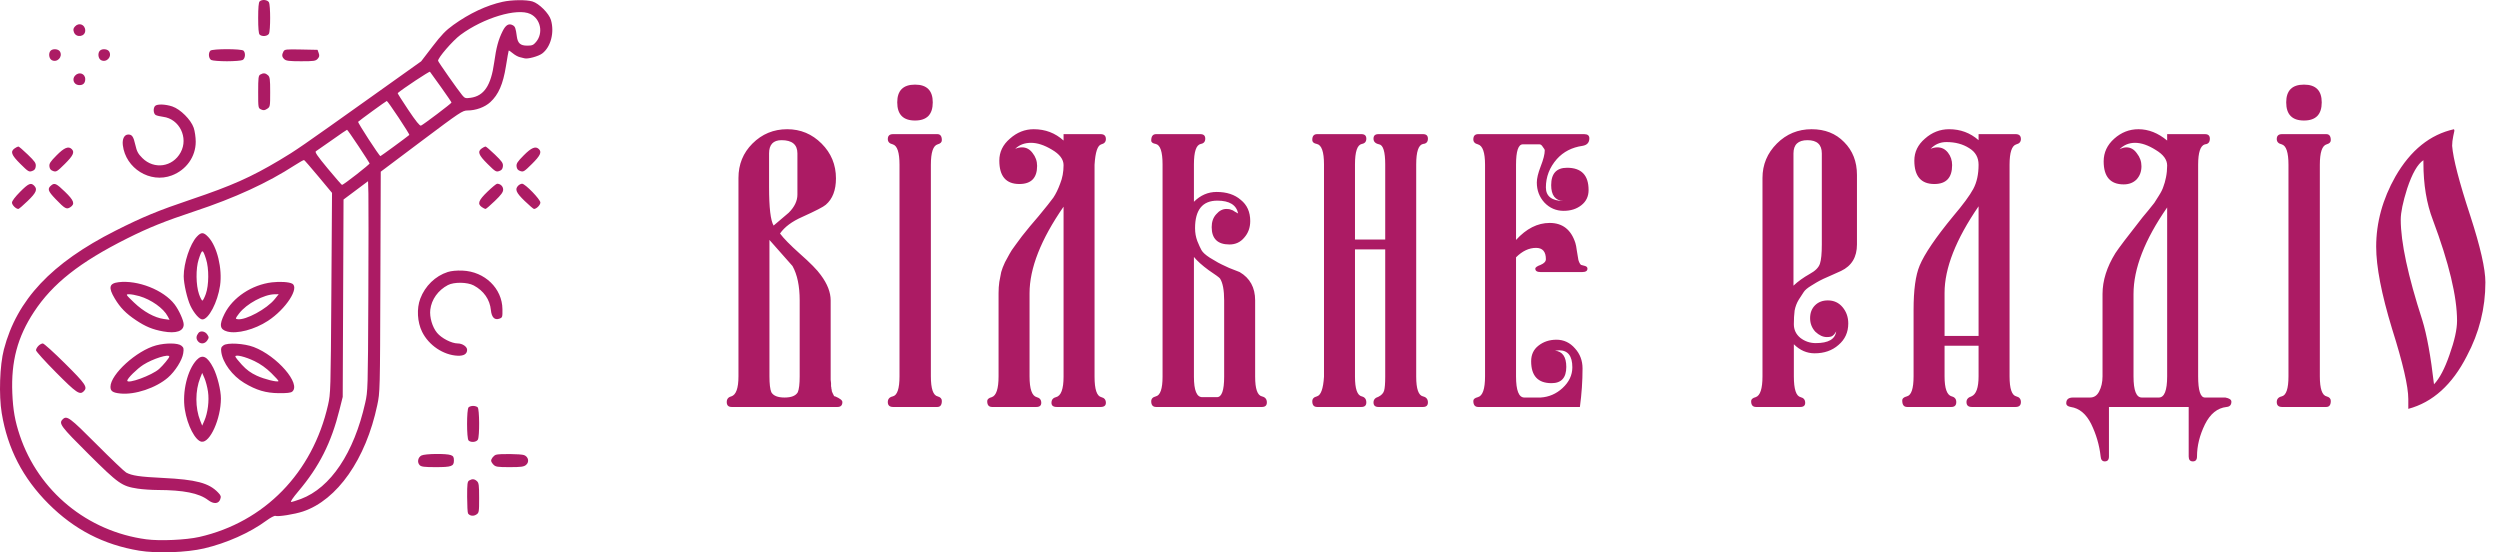 <svg width="172" height="38" viewBox="0 0 172 38" fill="none" xmlns="http://www.w3.org/2000/svg">
<path fill-rule="evenodd" clip-rule="evenodd" d="M17.861 0.099C17.794 0.166 17.762 0.54 17.762 1.239C17.762 1.939 17.794 2.313 17.861 2.379C18.018 2.536 18.406 2.5 18.503 2.319C18.614 2.111 18.614 0.368 18.503 0.16C18.406 -0.021 18.018 -0.058 17.861 0.099ZM34.573 0.126C33.476 0.367 32.292 0.923 31.19 1.716C30.666 2.093 30.373 2.397 29.754 3.204L28.976 4.219L25.579 6.639C20.666 10.138 20.371 10.342 19.231 11.021C17.268 12.19 15.943 12.779 13.176 13.713C10.874 14.49 9.817 14.926 7.946 15.871C3.538 18.097 1.165 20.621 0.269 24.036C-0.018 25.13 -0.088 27.188 0.12 28.434C0.525 30.871 1.571 32.896 3.339 34.664C5.108 36.433 7.132 37.479 9.573 37.885C10.787 38.087 12.827 38.016 14.045 37.731C15.591 37.368 17.195 36.653 18.326 35.82C18.604 35.615 18.884 35.468 18.949 35.493C19.132 35.563 20.268 35.382 20.84 35.191C23.206 34.401 25.173 31.588 25.956 27.873C26.144 26.981 26.145 26.932 26.17 19.394L26.196 11.812L29 9.706C31.66 7.71 31.823 7.601 32.163 7.601C32.74 7.601 33.357 7.375 33.736 7.025C34.298 6.507 34.611 5.787 34.807 4.564C34.9 3.985 34.986 3.497 34.999 3.48C35.012 3.463 35.139 3.547 35.281 3.666C35.422 3.786 35.638 3.905 35.759 3.931C35.88 3.958 36.027 3.994 36.084 4.012C36.3 4.079 37.05 3.874 37.307 3.678C37.897 3.228 38.156 2.227 37.904 1.373C37.77 0.919 37.085 0.235 36.631 0.1C36.199 -0.027 35.216 -0.015 34.573 0.126ZM36.486 0.96C37.199 1.299 37.397 2.273 36.878 2.889C36.698 3.103 36.611 3.14 36.275 3.14C35.804 3.14 35.621 2.978 35.558 2.509C35.479 1.924 35.442 1.823 35.273 1.733C35.009 1.591 34.794 1.716 34.585 2.134C34.287 2.729 34.143 3.262 34 4.296C33.78 5.886 33.304 6.599 32.376 6.729C32.025 6.777 31.977 6.762 31.797 6.546C31.499 6.187 30.151 4.265 30.14 4.184C30.114 3.991 31.146 2.796 31.679 2.401C33.266 1.226 35.582 0.532 36.486 0.96ZM5.16 1.82C5.04 1.953 5.024 2.035 5.086 2.213C5.23 2.624 5.864 2.535 5.864 2.103C5.864 1.693 5.432 1.519 5.16 1.82ZM3.485 3.487C3.32 3.651 3.365 4.031 3.561 4.137C3.926 4.332 4.327 3.923 4.131 3.556C4.03 3.366 3.646 3.325 3.485 3.487ZM6.872 3.487C6.708 3.651 6.752 4.031 6.949 4.137C7.314 4.332 7.715 3.923 7.518 3.556C7.417 3.366 7.033 3.325 6.872 3.487ZM14.473 3.487C14.316 3.644 14.353 4.031 14.534 4.128C14.622 4.175 15.108 4.214 15.614 4.214C16.119 4.214 16.605 4.175 16.693 4.128C16.874 4.031 16.911 3.644 16.754 3.487C16.616 3.349 14.611 3.349 14.473 3.487ZM19.501 3.545C19.376 3.778 19.393 3.921 19.565 4.077C19.688 4.188 19.901 4.214 20.709 4.214C21.602 4.214 21.717 4.197 21.854 4.046C21.974 3.913 21.989 3.831 21.927 3.653L21.848 3.429L20.718 3.406C19.667 3.384 19.582 3.394 19.501 3.545ZM30.349 6.004C30.742 6.557 31.064 7.029 31.064 7.055C31.064 7.113 29.12 8.583 28.963 8.643C28.882 8.674 28.61 8.337 28.089 7.559C27.673 6.938 27.345 6.419 27.36 6.406C27.715 6.101 29.541 4.891 29.58 4.936C29.609 4.97 29.955 5.451 30.349 6.004ZM5.16 5.207C4.942 5.448 5.076 5.814 5.396 5.851C5.695 5.886 5.864 5.739 5.864 5.446C5.864 5.056 5.43 4.909 5.16 5.207ZM17.906 5.129C17.78 5.203 17.762 5.353 17.762 6.326C17.762 7.428 17.764 7.44 17.965 7.532C18.128 7.606 18.21 7.597 18.378 7.487C18.584 7.352 18.588 7.33 18.588 6.331C18.588 5.45 18.568 5.295 18.437 5.177C18.265 5.021 18.115 5.008 17.906 5.129ZM27.429 8.098C27.852 8.735 28.182 9.268 28.164 9.283C27.933 9.476 26.205 10.741 26.173 10.741C26.095 10.741 24.593 8.426 24.64 8.379C24.744 8.275 26.565 6.951 26.611 6.946C26.639 6.943 27.007 7.461 27.429 8.098ZM10.673 7.287C10.523 7.437 10.552 7.832 10.718 7.917C10.798 7.958 11.027 8.013 11.228 8.038C12.345 8.181 12.979 9.475 12.428 10.487C11.879 11.496 10.602 11.682 9.791 10.871C9.495 10.575 9.414 10.422 9.308 9.955C9.181 9.398 9.085 9.257 8.831 9.255C8.556 9.252 8.399 9.553 8.45 9.986C8.64 11.587 10.33 12.633 11.82 12.07C12.817 11.694 13.466 10.779 13.466 9.751C13.466 9.448 13.403 9.017 13.327 8.793C13.139 8.239 12.414 7.515 11.86 7.326C11.384 7.165 10.814 7.146 10.673 7.287ZM24.661 10.05C25.07 10.668 25.416 11.204 25.43 11.241C25.453 11.302 23.631 12.723 23.53 12.723C23.506 12.723 23.066 12.217 22.552 11.599C21.836 10.737 21.645 10.458 21.734 10.406C21.799 10.369 22.298 10.021 22.843 9.634C23.388 9.247 23.853 8.929 23.876 8.928C23.899 8.927 24.252 9.432 24.661 10.05ZM1.008 10.208C0.695 10.428 0.78 10.66 1.401 11.276C1.937 11.808 1.993 11.842 2.206 11.768C2.379 11.708 2.442 11.626 2.46 11.438C2.481 11.224 2.403 11.11 1.91 10.634C1.595 10.329 1.304 10.08 1.264 10.08C1.224 10.08 1.109 10.137 1.008 10.208ZM33.148 10.208C32.835 10.428 32.92 10.66 33.541 11.276C34.077 11.808 34.133 11.842 34.346 11.768C34.518 11.708 34.581 11.626 34.6 11.438C34.621 11.224 34.543 11.11 34.05 10.634C33.734 10.329 33.444 10.08 33.404 10.08C33.364 10.08 33.249 10.137 33.148 10.208ZM3.893 10.688C3.46 11.124 3.377 11.253 3.4 11.45C3.42 11.623 3.489 11.71 3.656 11.768C3.869 11.842 3.925 11.808 4.462 11.276C5.033 10.709 5.146 10.468 4.939 10.261C4.713 10.035 4.422 10.153 3.893 10.688ZM36.033 10.688C35.6 11.124 35.517 11.253 35.54 11.45C35.559 11.623 35.629 11.71 35.796 11.768C36.009 11.842 36.065 11.808 36.601 11.276C37.172 10.709 37.286 10.468 37.079 10.261C36.852 10.035 36.562 10.153 36.033 10.688ZM21.911 12.149L22.843 13.269L22.797 20.163C22.752 26.882 22.746 27.078 22.569 27.859C21.51 32.525 18.199 35.921 13.713 36.942C12.802 37.149 10.998 37.23 10.065 37.105C6.017 36.564 2.651 33.8 1.362 29.959C1.031 28.974 0.895 28.206 0.847 27.049C0.756 24.865 1.204 23.183 2.336 21.462C3.616 19.513 5.486 18.038 8.746 16.405C10.225 15.664 11.346 15.213 13.395 14.533C16.155 13.618 18.414 12.579 20.282 11.367C20.6 11.161 20.887 11.001 20.92 11.011C20.952 11.021 21.398 11.534 21.911 12.149ZM25.341 20.531C25.312 26.767 25.308 26.909 25.126 27.719C24.354 31.159 22.748 33.559 20.704 34.328C20.401 34.442 20.098 34.535 20.03 34.535C19.957 34.535 20.158 34.238 20.518 33.812C21.967 32.099 22.791 30.466 23.362 28.173L23.579 27.306L23.607 20.517L23.635 13.727L24.478 13.097L25.322 12.466L25.346 13.318C25.359 13.786 25.357 17.032 25.341 20.531ZM1.38 13.201C1.037 13.546 0.824 13.829 0.824 13.94C0.824 14.105 1.097 14.376 1.264 14.376C1.304 14.376 1.593 14.128 1.906 13.825C2.5 13.252 2.597 13.021 2.347 12.771C2.124 12.547 1.952 12.623 1.38 13.201ZM3.537 12.744C3.242 12.982 3.287 13.134 3.819 13.689C4.471 14.367 4.577 14.426 4.837 14.256C5.177 14.033 5.095 13.797 4.468 13.191C3.881 12.626 3.758 12.566 3.537 12.744ZM33.535 13.191C32.918 13.787 32.831 14.025 33.148 14.247C33.249 14.318 33.364 14.376 33.404 14.376C33.444 14.376 33.733 14.128 34.046 13.825C34.485 13.402 34.617 13.221 34.617 13.043C34.617 12.821 34.43 12.641 34.201 12.641C34.148 12.641 33.848 12.889 33.535 13.191ZM35.655 12.771C35.406 13.021 35.502 13.252 36.096 13.825C36.41 14.128 36.699 14.376 36.738 14.376C36.907 14.376 37.178 14.104 37.178 13.935C37.178 13.719 36.132 12.641 35.922 12.641C35.847 12.641 35.727 12.699 35.655 12.771ZM13.544 16.281C13.075 16.782 12.639 18.094 12.639 19.003C12.639 19.517 12.878 20.563 13.105 21.043C13.343 21.546 13.72 21.977 13.923 21.977C14.354 21.977 14.973 20.794 15.14 19.65C15.309 18.489 14.938 16.953 14.333 16.311C14.004 15.963 13.847 15.957 13.544 16.281ZM14.175 17.823C14.384 18.468 14.377 19.622 14.16 20.226C14.073 20.467 13.969 20.672 13.928 20.68C13.887 20.689 13.781 20.492 13.694 20.242C13.477 19.625 13.465 18.466 13.669 17.846C13.909 17.113 13.944 17.111 14.175 17.823ZM30.805 18.714C29.951 18.988 29.245 19.673 28.915 20.549C28.658 21.23 28.709 22.157 29.042 22.831C29.499 23.757 30.503 24.431 31.489 24.474C31.913 24.492 32.138 24.351 32.138 24.068C32.138 23.85 31.814 23.629 31.493 23.629C31.074 23.629 30.379 23.273 30.07 22.899C29.744 22.506 29.543 21.82 29.604 21.308C29.687 20.603 30.142 19.966 30.816 19.613C31.237 19.392 32.155 19.405 32.592 19.638C33.283 20.006 33.703 20.609 33.773 21.333C33.821 21.829 34.028 22.042 34.351 21.927C34.567 21.85 34.575 21.825 34.568 21.271C34.551 19.841 33.351 18.681 31.823 18.618C31.419 18.601 31.049 18.636 30.805 18.714ZM8.151 19.416C7.508 19.497 7.442 19.782 7.894 20.536C8.275 21.172 8.665 21.57 9.361 22.034C10.015 22.471 10.499 22.67 11.228 22.802C12.117 22.963 12.64 22.785 12.638 22.322C12.637 22.053 12.312 21.335 12.013 20.942C11.259 19.954 9.477 19.25 8.151 19.416ZM18.712 19.425C17.325 19.59 16.011 20.463 15.444 21.598C15.067 22.352 15.117 22.669 15.633 22.808C16.311 22.991 17.512 22.676 18.434 22.074C19.673 21.265 20.631 19.788 20.096 19.512C19.875 19.398 19.263 19.36 18.712 19.425ZM9.588 20.373C10.41 20.613 11.25 21.211 11.539 21.762L11.665 22.002L11.277 21.948C10.636 21.861 9.87 21.438 9.221 20.814C8.638 20.253 8.635 20.247 8.886 20.244C9.025 20.243 9.341 20.301 9.588 20.373ZM18.903 20.579C18.361 21.253 16.898 22.044 16.346 21.962C16.177 21.937 16.182 21.919 16.452 21.564C16.956 20.901 18.157 20.255 18.902 20.245L19.174 20.242L18.903 20.579ZM13.654 22.906C13.497 23.109 13.48 23.282 13.6 23.455C13.768 23.694 14.09 23.679 14.258 23.423C14.383 23.231 14.383 23.201 14.258 23.01C14.112 22.787 13.789 22.732 13.654 22.906ZM2.642 23.795C2.551 23.886 2.477 24.022 2.477 24.099C2.477 24.175 3.098 24.863 3.858 25.627C5.267 27.045 5.488 27.195 5.765 26.918C6.043 26.64 5.893 26.419 4.475 25.01C3.711 24.251 3.023 23.629 2.946 23.629C2.87 23.629 2.733 23.704 2.642 23.795ZM10.739 23.762C9.399 24.12 7.603 25.752 7.6 26.614C7.599 26.912 7.759 27.02 8.281 27.073C9.284 27.177 10.734 26.691 11.558 25.976C12.053 25.545 12.535 24.779 12.605 24.31C12.655 23.978 12.639 23.912 12.476 23.78C12.244 23.592 11.406 23.583 10.739 23.762ZM15.377 23.758C15.213 23.877 15.189 23.951 15.224 24.218C15.324 24.962 15.986 25.855 16.803 26.346C17.641 26.849 18.285 27.04 19.174 27.05C19.735 27.056 20.007 27.025 20.104 26.945C20.735 26.422 19.065 24.486 17.456 23.875C16.795 23.625 15.65 23.559 15.377 23.758ZM11.648 24.535C11.648 24.621 11.215 25.146 10.945 25.386C10.457 25.823 8.756 26.444 8.756 26.187C8.756 26.037 9.423 25.378 9.855 25.1C10.504 24.684 11.648 24.324 11.648 24.535ZM17.511 24.845C17.922 25.044 18.307 25.317 18.663 25.665C18.957 25.952 19.181 26.203 19.161 26.222C19.07 26.309 18.192 26.091 17.67 25.85C17.252 25.657 16.968 25.45 16.642 25.098C16.395 24.83 16.192 24.573 16.192 24.526C16.192 24.372 16.872 24.537 17.511 24.845ZM13.531 24.765C12.892 25.447 12.528 26.96 12.714 28.159C12.885 29.262 13.438 30.328 13.871 30.39C14.45 30.474 15.195 28.81 15.199 27.422C15.201 26.856 14.951 25.849 14.676 25.31C14.269 24.514 13.922 24.349 13.531 24.765ZM14.309 26.939C14.403 27.57 14.297 28.409 14.056 28.955L13.911 29.283L13.773 28.938C13.425 28.07 13.425 26.874 13.772 26.007L13.911 25.658L14.069 26.02C14.155 26.218 14.264 26.632 14.309 26.939ZM32.237 28.025C32.1 28.162 32.1 30.168 32.237 30.305C32.394 30.462 32.782 30.425 32.879 30.244C33.002 30.015 32.99 28.15 32.865 28.025C32.811 27.97 32.669 27.926 32.551 27.926C32.433 27.926 32.292 27.97 32.237 28.025ZM4.311 28.851C4.026 29.136 4.17 29.329 6.091 31.239C8.164 33.299 8.379 33.45 9.474 33.618C9.801 33.668 10.414 33.71 10.838 33.711C12.63 33.716 13.692 33.928 14.318 34.406C14.698 34.696 15.04 34.673 15.153 34.35C15.221 34.156 15.199 34.088 15.004 33.885C14.373 33.227 13.49 32.993 11.204 32.882C9.611 32.804 9.086 32.727 8.685 32.514C8.565 32.45 7.649 31.578 6.65 30.575C4.793 28.711 4.596 28.566 4.311 28.851ZM28.998 31.337C28.749 31.462 28.685 31.814 28.876 32.005C28.984 32.113 29.193 32.139 29.96 32.139C31.073 32.139 31.229 32.083 31.229 31.68C31.229 31.446 31.189 31.376 31.017 31.311C30.709 31.194 29.246 31.212 28.998 31.337ZM34.121 31.288C33.964 31.344 33.79 31.56 33.79 31.701C33.79 31.76 33.865 31.883 33.956 31.974C34.102 32.12 34.231 32.139 35.062 32.139C35.851 32.139 36.033 32.115 36.19 31.988C36.432 31.791 36.36 31.426 36.055 31.31C35.837 31.227 34.338 31.21 34.121 31.288ZM32.283 33.055C32.157 33.128 32.138 33.275 32.139 34.188C32.14 34.765 32.168 35.277 32.201 35.326C32.319 35.497 32.572 35.532 32.769 35.403C32.957 35.28 32.964 35.236 32.964 34.257C32.964 33.376 32.944 33.221 32.813 33.102C32.641 32.947 32.491 32.933 32.283 33.055Z" fill="#AC1B64"/>
<path d="M53.666 16.066C53.909 16.395 54.359 16.855 55.018 17.444C55.746 18.085 56.231 18.579 56.474 18.926C56.925 19.533 57.15 20.113 57.15 20.668V25.894C57.15 25.946 57.15 26.024 57.15 26.128C57.167 26.232 57.176 26.31 57.176 26.362C57.176 26.414 57.176 26.483 57.176 26.57C57.193 26.639 57.202 26.7 57.202 26.752C57.219 26.787 57.228 26.839 57.228 26.908C57.245 26.96 57.263 27.003 57.28 27.038C57.297 27.073 57.315 27.107 57.332 27.142C57.349 27.177 57.367 27.211 57.384 27.246C57.401 27.263 57.427 27.272 57.462 27.272C57.791 27.411 57.956 27.541 57.956 27.662C57.956 27.887 57.843 28 57.618 28H50.338C50.113 28 50 27.887 50 27.662C50 27.454 50.104 27.324 50.312 27.272C50.641 27.168 50.806 26.709 50.806 25.894V12.244C50.806 11.308 51.127 10.519 51.768 9.878C52.427 9.219 53.224 8.89 54.16 8.89C55.079 8.89 55.867 9.219 56.526 9.878C57.185 10.537 57.514 11.334 57.514 12.27C57.514 13.085 57.28 13.691 56.812 14.09C56.656 14.229 56.119 14.506 55.2 14.922C54.489 15.234 53.978 15.615 53.666 16.066ZM53.224 15.52L54.264 14.636C54.663 14.237 54.862 13.821 54.862 13.388V10.554C54.862 9.947 54.498 9.644 53.77 9.644C53.198 9.644 52.912 9.947 52.912 10.554V12.868C52.912 14.289 53.016 15.173 53.224 15.52ZM52.938 25.894C52.938 26.414 52.981 26.778 53.068 26.986C53.207 27.229 53.51 27.35 53.978 27.35C54.446 27.35 54.749 27.229 54.888 26.986C54.975 26.778 55.018 26.414 55.018 25.894V20.668C55.018 19.68 54.853 18.891 54.524 18.302L52.938 16.508V25.894ZM61.73 7.044C61.73 6.229 62.138 5.822 62.953 5.822C63.767 5.822 64.174 6.229 64.174 7.044C64.174 7.876 63.767 8.292 62.953 8.292C62.138 8.292 61.73 7.876 61.73 7.044ZM64.487 9.228C64.695 9.228 64.799 9.367 64.799 9.644C64.799 9.783 64.703 9.878 64.513 9.93C64.201 10.017 64.044 10.485 64.044 11.334V25.894C64.044 26.743 64.201 27.203 64.513 27.272C64.703 27.324 64.799 27.428 64.799 27.584C64.799 27.861 64.695 28 64.487 28H61.444C61.202 28 61.081 27.887 61.081 27.662C61.081 27.454 61.193 27.324 61.419 27.272C61.73 27.203 61.886 26.743 61.886 25.894V11.334C61.886 10.485 61.73 10.017 61.419 9.93C61.193 9.878 61.081 9.757 61.081 9.566C61.081 9.341 61.202 9.228 61.444 9.228H64.487ZM75.721 9.228C75.963 9.228 76.085 9.341 76.085 9.566C76.085 9.757 75.981 9.878 75.773 9.93C75.513 9.999 75.357 10.467 75.305 11.334V25.92C75.305 26.787 75.461 27.255 75.773 27.324C75.981 27.376 76.085 27.506 76.085 27.714C76.085 27.905 75.963 28 75.721 28H72.705C72.462 28 72.341 27.905 72.341 27.714C72.341 27.506 72.445 27.376 72.653 27.324C72.999 27.237 73.173 26.769 73.173 25.92V14.22C71.613 16.473 70.833 18.458 70.833 20.174V25.894C70.833 26.761 70.997 27.237 71.327 27.324C71.535 27.376 71.639 27.506 71.639 27.714C71.639 27.905 71.526 28 71.301 28H68.259C68.033 28 67.921 27.87 67.921 27.61C67.921 27.471 68.025 27.376 68.233 27.324C68.545 27.22 68.701 26.743 68.701 25.894V20.174C68.701 19.897 68.718 19.637 68.753 19.394C68.805 19.134 68.848 18.909 68.883 18.718C68.935 18.527 69.021 18.302 69.143 18.042C69.281 17.782 69.385 17.591 69.455 17.47C69.524 17.331 69.663 17.123 69.871 16.846C70.096 16.551 70.243 16.352 70.313 16.248C70.399 16.144 70.581 15.919 70.859 15.572C71.153 15.225 71.353 14.991 71.457 14.87C71.959 14.263 72.297 13.839 72.471 13.596C72.644 13.336 72.8 13.015 72.939 12.634C73.095 12.253 73.173 11.828 73.173 11.36C73.173 10.961 72.904 10.606 72.367 10.294C71.847 9.982 71.37 9.826 70.937 9.826C70.486 9.826 70.122 9.965 69.845 10.242C70.001 10.173 70.157 10.138 70.313 10.138C70.607 10.138 70.85 10.268 71.041 10.528C71.249 10.788 71.353 11.083 71.353 11.412C71.353 12.244 70.945 12.66 70.131 12.66C69.212 12.66 68.753 12.123 68.753 11.048C68.753 10.459 68.995 9.956 69.481 9.54C69.966 9.107 70.512 8.89 71.119 8.89C71.916 8.89 72.601 9.15 73.173 9.67V9.228H75.721ZM84.222 20.668C84.222 19.957 84.127 19.455 83.936 19.16C83.884 19.091 83.624 18.9 83.156 18.588C82.706 18.259 82.368 17.955 82.142 17.678V25.92C82.142 26.856 82.333 27.324 82.714 27.324H83.728C84.058 27.324 84.222 26.856 84.222 25.92V20.668ZM87.16 27.688C87.16 27.896 87.048 28 86.822 28H79.542C79.317 28 79.204 27.87 79.204 27.61C79.204 27.437 79.308 27.324 79.516 27.272C79.828 27.203 79.984 26.752 79.984 25.92V11.308C79.984 10.441 79.828 9.973 79.516 9.904C79.308 9.869 79.204 9.791 79.204 9.67C79.204 9.375 79.317 9.228 79.542 9.228H82.584C82.81 9.228 82.922 9.332 82.922 9.54C82.922 9.748 82.818 9.869 82.61 9.904C82.298 9.973 82.142 10.441 82.142 11.308V13.882C82.593 13.431 83.113 13.206 83.702 13.206C84.396 13.206 84.95 13.388 85.366 13.752C85.8 14.099 86.016 14.584 86.016 15.208C86.016 15.659 85.878 16.04 85.6 16.352C85.34 16.664 85.002 16.82 84.586 16.82C83.772 16.82 83.364 16.421 83.364 15.624C83.364 15.26 83.468 14.965 83.676 14.74C83.884 14.497 84.118 14.376 84.378 14.376C84.517 14.376 84.621 14.393 84.69 14.428C84.777 14.445 84.864 14.489 84.95 14.558C85.054 14.61 85.132 14.653 85.184 14.688C85.063 14.099 84.586 13.804 83.754 13.804C82.732 13.804 82.22 14.437 82.22 15.702C82.22 16.014 82.272 16.309 82.376 16.586C82.48 16.846 82.576 17.054 82.662 17.21C82.749 17.366 82.94 17.539 83.234 17.73C83.529 17.903 83.72 18.016 83.806 18.068C83.893 18.12 84.144 18.241 84.56 18.432C84.994 18.605 85.236 18.701 85.288 18.718C85.999 19.134 86.354 19.784 86.354 20.668V25.92C86.354 26.752 86.51 27.203 86.822 27.272C87.048 27.324 87.16 27.463 87.16 27.688ZM93.223 16.482H95.303V11.308C95.303 10.441 95.164 9.982 94.887 9.93C94.627 9.878 94.497 9.748 94.497 9.54C94.497 9.332 94.609 9.228 94.835 9.228H97.903C98.128 9.228 98.241 9.332 98.241 9.54C98.241 9.765 98.128 9.887 97.903 9.904C97.591 9.973 97.435 10.441 97.435 11.308V25.92C97.435 26.752 97.591 27.203 97.903 27.272C98.128 27.324 98.241 27.463 98.241 27.688C98.241 27.896 98.128 28 97.903 28H94.835C94.609 28 94.497 27.896 94.497 27.688C94.497 27.497 94.609 27.367 94.835 27.298C95.043 27.194 95.173 27.055 95.225 26.882C95.277 26.709 95.303 26.388 95.303 25.92V17.158H93.223V25.92C93.223 26.752 93.379 27.203 93.691 27.272C93.899 27.324 94.003 27.463 94.003 27.688C94.003 27.896 93.89 28 93.665 28H90.623C90.397 28 90.285 27.87 90.285 27.61C90.285 27.437 90.389 27.324 90.597 27.272C90.874 27.203 91.039 26.752 91.091 25.92V11.308C91.091 10.441 90.926 9.973 90.597 9.904C90.389 9.869 90.285 9.774 90.285 9.618C90.285 9.358 90.397 9.228 90.623 9.228H93.665C93.89 9.228 94.003 9.332 94.003 9.54C94.003 9.748 93.899 9.869 93.691 9.904C93.379 9.973 93.223 10.441 93.223 11.308V16.482ZM101.703 28C101.478 28 101.365 27.861 101.365 27.584C101.365 27.463 101.469 27.376 101.677 27.324C102.007 27.237 102.171 26.761 102.171 25.894V11.334C102.171 10.485 102.007 10.017 101.677 9.93C101.469 9.878 101.365 9.765 101.365 9.592C101.365 9.349 101.478 9.228 101.703 9.228H108.983C109.226 9.228 109.347 9.323 109.347 9.514C109.347 9.809 109.191 9.982 108.879 10.034C108.151 10.138 107.562 10.441 107.111 10.944C106.609 11.516 106.357 12.166 106.357 12.894C106.357 13.501 106.756 13.813 107.553 13.83C106.999 13.795 106.721 13.431 106.721 12.738C106.721 11.941 107.085 11.542 107.813 11.542C108.801 11.542 109.295 12.053 109.295 13.076C109.295 13.509 109.131 13.856 108.801 14.116C108.472 14.376 108.065 14.506 107.579 14.506C107.059 14.506 106.617 14.315 106.253 13.934C105.907 13.553 105.733 13.093 105.733 12.556C105.733 12.279 105.82 11.915 105.993 11.464C106.184 10.979 106.279 10.606 106.279 10.346C106.279 10.294 106.236 10.216 106.149 10.112C106.08 9.991 106.002 9.93 105.915 9.93H104.771C104.459 9.93 104.303 10.398 104.303 11.334V16.508C105.014 15.728 105.785 15.338 106.617 15.338C107.501 15.338 108.091 15.797 108.385 16.716C108.42 16.82 108.455 17.002 108.489 17.262C108.524 17.505 108.559 17.713 108.593 17.886C108.645 18.059 108.706 18.172 108.775 18.224L109.061 18.302C109.165 18.337 109.217 18.397 109.217 18.484C109.217 18.64 109.096 18.718 108.853 18.718H105.993C105.751 18.718 105.629 18.64 105.629 18.484C105.629 18.397 105.751 18.311 105.993 18.224C106.236 18.12 106.357 17.99 106.357 17.834C106.357 17.314 106.132 17.054 105.681 17.054C105.196 17.054 104.737 17.271 104.303 17.704V25.894C104.303 26.865 104.494 27.35 104.875 27.35H105.993C106.565 27.315 107.068 27.099 107.501 26.7C107.952 26.284 108.177 25.807 108.177 25.27C108.177 24.49 107.874 24.1 107.267 24.1L106.981 24.126C107.501 24.178 107.761 24.551 107.761 25.244C107.761 25.989 107.423 26.362 106.747 26.362C105.811 26.362 105.343 25.859 105.343 24.854C105.343 24.403 105.508 24.048 105.837 23.788C106.184 23.511 106.6 23.372 107.085 23.372C107.588 23.372 108.013 23.571 108.359 23.97C108.706 24.351 108.879 24.811 108.879 25.348C108.879 26.215 108.819 27.099 108.697 28H101.703ZM125.341 10.554C125.341 9.947 125.012 9.644 124.353 9.644C123.712 9.644 123.391 9.947 123.391 10.554V19.654C123.703 19.359 124.076 19.091 124.509 18.848C124.891 18.64 125.125 18.406 125.211 18.146C125.298 17.886 125.341 17.444 125.341 16.82V10.554ZM127.759 16.82C127.759 17.687 127.395 18.293 126.667 18.64C126.546 18.692 126.295 18.805 125.913 18.978C125.549 19.134 125.307 19.247 125.185 19.316C125.081 19.368 124.891 19.481 124.613 19.654C124.353 19.81 124.18 19.957 124.093 20.096C124.007 20.217 123.894 20.391 123.755 20.616C123.617 20.841 123.521 21.093 123.469 21.37C123.435 21.647 123.417 21.959 123.417 22.306C123.417 22.687 123.565 22.999 123.859 23.242C124.171 23.485 124.527 23.606 124.925 23.606C125.792 23.606 126.26 23.337 126.329 22.8C126.243 22.956 126.156 23.06 126.069 23.112C126 23.164 125.87 23.19 125.679 23.19C125.419 23.19 125.159 23.069 124.899 22.826C124.657 22.566 124.535 22.254 124.535 21.89C124.535 21.526 124.648 21.231 124.873 21.006C125.099 20.781 125.393 20.668 125.757 20.668C126.173 20.668 126.511 20.824 126.771 21.136C127.031 21.448 127.161 21.821 127.161 22.254C127.161 22.861 126.936 23.355 126.485 23.736C126.052 24.117 125.506 24.308 124.847 24.308C124.31 24.308 123.833 24.1 123.417 23.684V25.894C123.417 26.778 123.573 27.255 123.885 27.324C124.093 27.376 124.197 27.506 124.197 27.714C124.197 27.905 124.085 28 123.859 28H120.817C120.592 28 120.479 27.87 120.479 27.61C120.479 27.471 120.583 27.376 120.791 27.324C121.103 27.22 121.259 26.743 121.259 25.894V12.244C121.259 11.325 121.589 10.537 122.247 9.878C122.906 9.219 123.703 8.89 124.639 8.89C125.558 8.89 126.303 9.185 126.875 9.774C127.465 10.363 127.759 11.117 127.759 12.036V16.82ZM138.674 9.228C138.917 9.228 139.038 9.341 139.038 9.566C139.038 9.757 138.934 9.878 138.726 9.93C138.414 10.017 138.258 10.485 138.258 11.334V25.894C138.258 26.743 138.414 27.203 138.726 27.272C138.934 27.324 139.038 27.454 139.038 27.662C139.038 27.887 138.917 28 138.674 28H135.658C135.416 28 135.294 27.887 135.294 27.662C135.294 27.471 135.407 27.341 135.632 27.272C135.962 27.133 136.126 26.674 136.126 25.894V23.788H133.786V25.894C133.786 26.726 133.951 27.185 134.28 27.272C134.488 27.324 134.592 27.454 134.592 27.662C134.592 27.887 134.48 28 134.254 28H131.212C130.987 28 130.874 27.853 130.874 27.558C130.874 27.419 130.978 27.324 131.186 27.272C131.498 27.203 131.654 26.743 131.654 25.894V21.318C131.654 19.949 131.793 18.935 132.07 18.276C132.4 17.479 133.171 16.343 134.384 14.87C135.06 14.073 135.52 13.449 135.762 12.998C136.005 12.547 136.126 11.993 136.126 11.334C136.126 10.831 135.91 10.45 135.476 10.19C135.043 9.913 134.523 9.774 133.916 9.774C133.483 9.774 133.119 9.93 132.824 10.242C132.98 10.173 133.136 10.138 133.292 10.138C133.587 10.138 133.83 10.259 134.02 10.502C134.211 10.745 134.306 11.031 134.306 11.36C134.306 12.227 133.899 12.66 133.084 12.66C132.166 12.66 131.706 12.123 131.706 11.048C131.706 10.459 131.949 9.956 132.434 9.54C132.92 9.107 133.474 8.89 134.098 8.89C134.878 8.89 135.554 9.141 136.126 9.644V9.228H138.674ZM136.126 23.112V14.194C134.566 16.465 133.786 18.449 133.786 20.148V23.112H136.126ZM153.52 27.636C153.52 27.861 153.407 27.983 153.182 28C152.558 28.069 152.064 28.468 151.7 29.196C151.336 29.941 151.154 30.678 151.154 31.406C151.154 31.631 151.058 31.744 150.868 31.744C150.677 31.744 150.582 31.631 150.582 31.406V28H145.096V31.406C145.096 31.631 145 31.744 144.81 31.744C144.636 31.744 144.541 31.631 144.524 31.406C144.437 30.626 144.22 29.881 143.874 29.17C143.527 28.477 143.059 28.087 142.47 28C142.262 27.965 142.158 27.879 142.158 27.74C142.158 27.48 142.314 27.35 142.626 27.35H143.796C144.073 27.35 144.281 27.211 144.42 26.934C144.576 26.639 144.654 26.293 144.654 25.894V20.226C144.654 19.307 144.948 18.371 145.538 17.418C145.763 17.071 146.387 16.248 147.41 14.948C147.462 14.879 147.592 14.723 147.8 14.48C148.008 14.22 148.146 14.047 148.216 13.96C148.285 13.856 148.389 13.691 148.528 13.466C148.684 13.223 148.788 13.015 148.84 12.842C148.909 12.669 148.97 12.452 149.022 12.192C149.074 11.932 149.1 11.663 149.1 11.386C149.1 10.987 148.84 10.632 148.32 10.32C147.8 9.991 147.323 9.826 146.89 9.826C146.474 9.826 146.118 9.973 145.824 10.268C145.997 10.181 146.153 10.138 146.292 10.138C146.586 10.138 146.829 10.277 147.02 10.554C147.228 10.814 147.332 11.109 147.332 11.438C147.332 11.802 147.219 12.105 146.994 12.348C146.768 12.573 146.474 12.686 146.11 12.686C145.191 12.686 144.732 12.157 144.732 11.1C144.732 10.493 144.974 9.973 145.46 9.54C145.945 9.107 146.5 8.89 147.124 8.89C147.817 8.89 148.476 9.15 149.1 9.67V9.228H151.7C151.925 9.228 152.038 9.332 152.038 9.54C152.038 9.783 151.925 9.913 151.7 9.93C151.388 10.017 151.232 10.485 151.232 11.334V25.894C151.232 26.865 151.388 27.35 151.7 27.35H153.104C153.381 27.402 153.52 27.497 153.52 27.636ZM148.528 27.35C148.909 27.35 149.1 26.865 149.1 25.894V14.272C147.557 16.491 146.786 18.475 146.786 20.226V25.894C146.786 26.865 146.976 27.35 147.358 27.35H148.528ZM157.291 7.044C157.291 6.229 157.698 5.822 158.513 5.822C159.327 5.822 159.735 6.229 159.735 7.044C159.735 7.876 159.327 8.292 158.513 8.292C157.698 8.292 157.291 7.876 157.291 7.044ZM160.047 9.228C160.255 9.228 160.359 9.367 160.359 9.644C160.359 9.783 160.263 9.878 160.073 9.93C159.761 10.017 159.605 10.485 159.605 11.334V25.894C159.605 26.743 159.761 27.203 160.073 27.272C160.263 27.324 160.359 27.428 160.359 27.584C160.359 27.861 160.255 28 160.047 28H157.005C156.762 28 156.641 27.887 156.641 27.662C156.641 27.454 156.753 27.324 156.979 27.272C157.291 27.203 157.447 26.743 157.447 25.894V11.334C157.447 10.485 157.291 10.017 156.979 9.93C156.753 9.878 156.641 9.757 156.641 9.566C156.641 9.341 156.762 9.228 157.005 9.228H160.047ZM168.837 8.89L168.863 8.994L168.785 9.358C168.733 9.601 168.707 9.826 168.707 10.034C168.776 10.918 169.192 12.521 169.955 14.844C170.648 16.976 170.995 18.501 170.995 19.42C170.995 21.205 170.57 22.895 169.721 24.49C168.716 26.466 167.372 27.679 165.691 28.13V27.454C165.691 26.587 165.318 24.975 164.573 22.618C163.845 20.226 163.481 18.345 163.481 16.976C163.481 15.312 163.923 13.7 164.807 12.14C165.847 10.337 167.19 9.254 168.837 8.89ZM165.171 15.104C165.171 16.664 165.665 18.969 166.653 22.02C166.965 23.025 167.234 24.499 167.459 26.44C167.84 26.041 168.196 25.365 168.525 24.412C168.872 23.441 169.045 22.661 169.045 22.072C169.045 20.408 168.49 18.094 167.381 15.13C166.948 14.003 166.731 12.695 166.731 11.204V11.022C166.332 11.282 165.96 11.932 165.613 12.972C165.318 13.908 165.171 14.619 165.171 15.104Z" fill="#AC1B64"/>
</svg>
